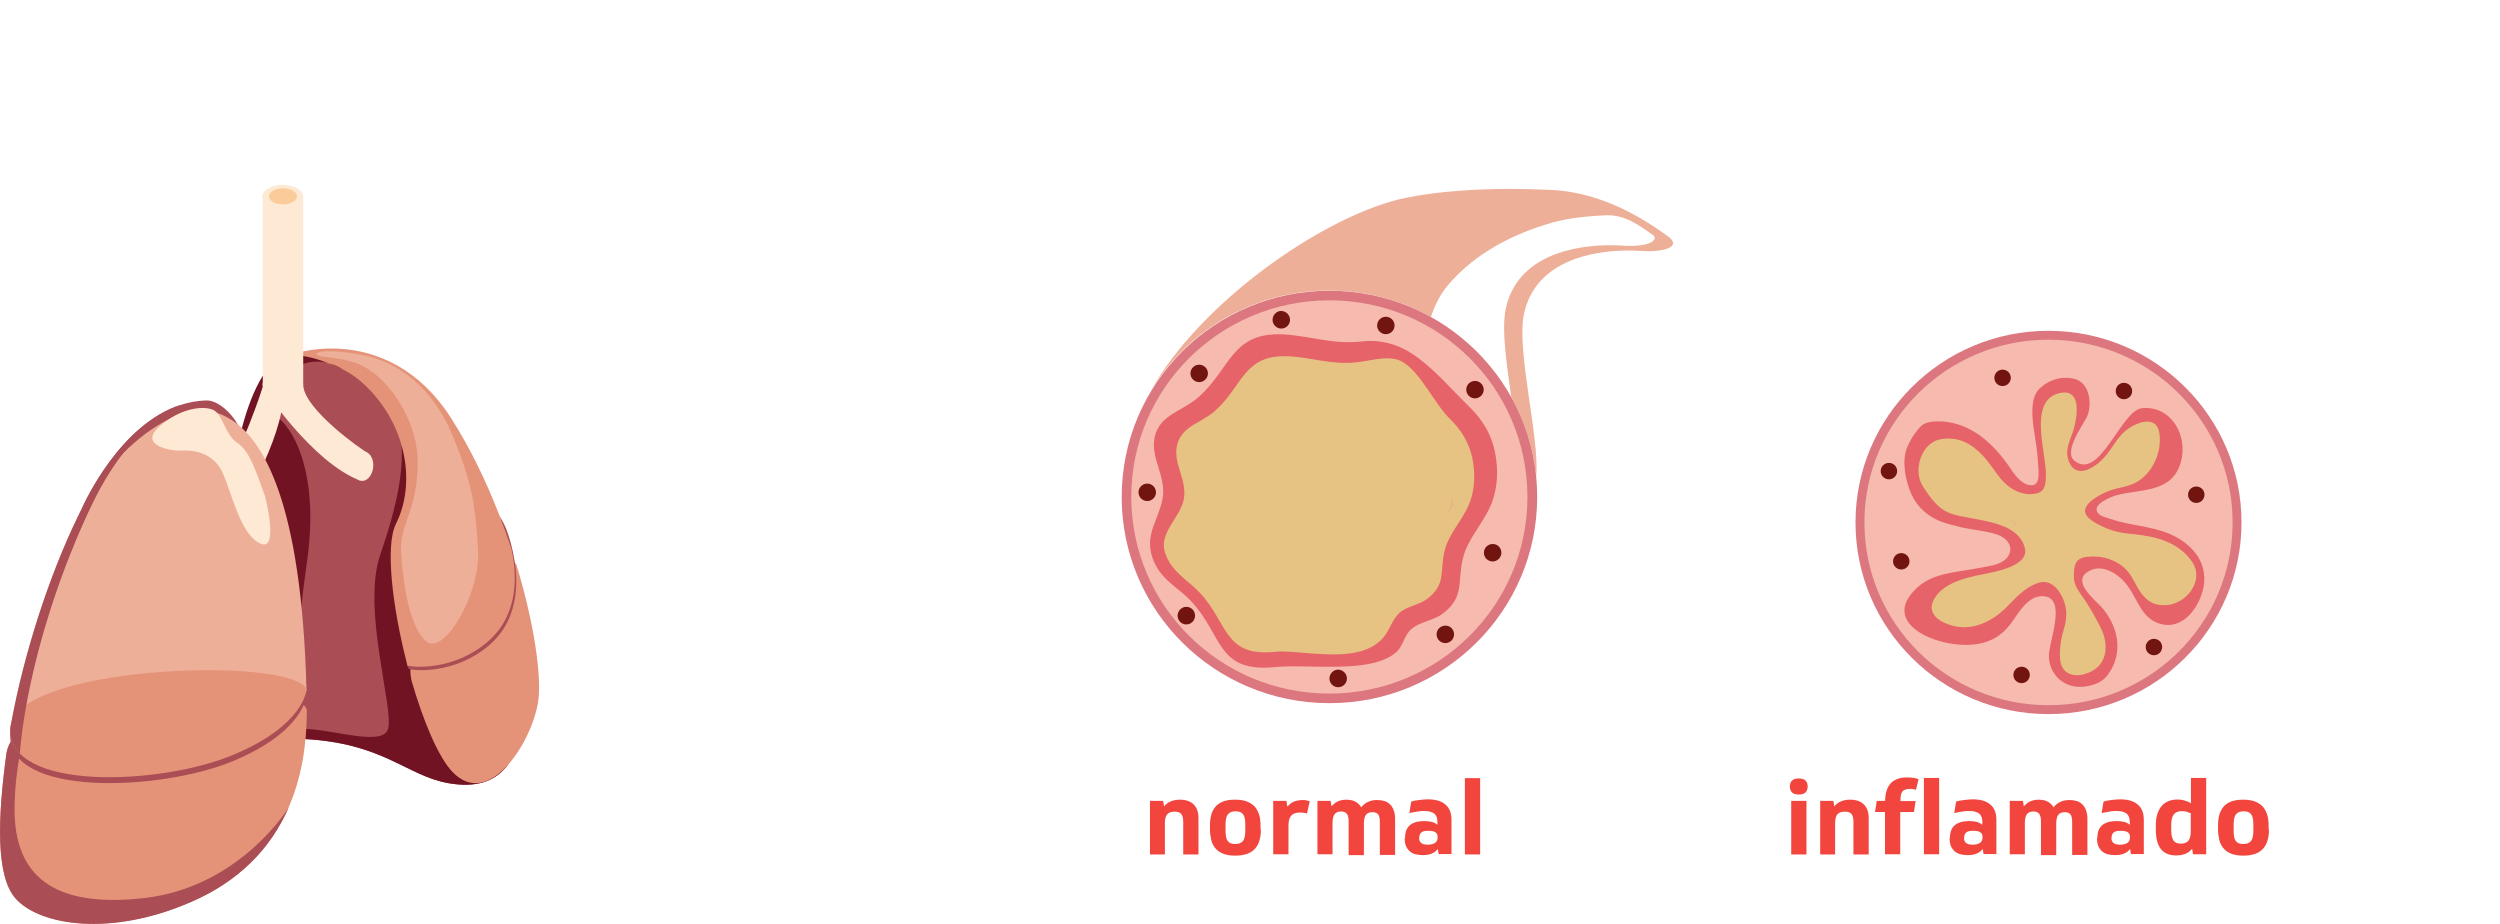 <svg width="230" height="85" viewBox="0 0 230 85" fill="none" xmlns="http://www.w3.org/2000/svg" xmlns:xlink="http://www.w3.org/1999/xlink">
<g clip-path="url(#clip0)">
<path d="M48.16 65.399C47.877 69.571 46.331 72.972 41.206 72.043C37.374 71.35 35.277 68.343 27.849 67.981C27.124 67.95 26.477 67.729 25.91 67.352C22.346 65.053 21.62 56.835 21.399 50.049C21.147 42.177 22.488 37.202 24.806 34.069C27.124 30.952 34.315 32.904 34.315 32.904C38.099 34.904 40.891 38.415 42.956 42.429C47.419 51.104 48.381 62.14 48.16 65.399Z" fill="#AA4D55"/>
<path d="M48.16 65.399C47.876 69.571 46.331 72.972 41.206 72.043C37.374 71.35 35.276 68.343 27.849 67.981C27.123 67.949 26.477 67.729 25.909 67.351C26.461 67.257 26.95 67.178 27.297 67.115C29.552 66.706 35.056 68.847 35.686 67.115C36.317 65.383 33.258 56.063 34.977 51.056C36.696 46.05 37.058 43.31 36.948 40.996C36.948 40.996 39.471 40.965 42.956 42.429C47.419 51.104 48.381 62.14 48.16 65.399Z" fill="#721324"/>
<path d="M23.544 38.509C24.49 36.258 29.915 40.304 28.227 51.813C26.54 63.321 27.896 67.131 27.896 67.131C27.896 67.131 16.842 54.316 23.544 38.509Z" fill="#721324"/>
<path d="M47.482 51.86C47.419 51.828 47.356 51.812 47.277 51.812C47.514 53.875 47.356 56.913 44.833 59.07C42.12 61.385 38.919 61.432 37.831 61.306C37.752 61.479 37.705 61.841 37.847 62.565C38.919 66.297 40.307 69.619 41.616 71.004C44.928 74.499 48.87 68.438 49.501 64.612C49.863 62.455 49.201 57.48 47.482 51.86Z" fill="#E49378"/>
<path d="M44.975 59.385C41.852 62.046 38.083 61.715 37.626 61.542C37.626 61.542 37.5 61.384 37.468 61.164C37.09 58.314 43.098 43.295 46.063 47.672C46.489 48.301 46.867 49.309 47.198 50.82V50.836C47.608 52.71 48.097 56.724 44.975 59.385Z" fill="#AA4D55"/>
<path d="M44.833 59.071C41.711 61.731 37.942 61.401 37.485 61.228L37.469 61.212V61.18V61.165C36.097 55.875 35.419 50.191 36.428 48.192C38.242 44.571 37.485 39.328 33.779 35.628C30.073 31.929 25.626 33.298 25.626 33.298C25.736 32.558 35.529 29.079 41.538 38.525C43.288 41.28 44.755 44.335 45.922 47.357C46.331 48.412 46.71 49.467 47.057 50.506V50.522C47.467 52.395 47.956 56.41 44.833 59.071Z" fill="#E49378"/>
<path d="M31.477 33.943C31.477 33.943 27.503 31.203 24.523 36.792C21.542 42.382 20.47 49.812 20.47 49.812C20.47 49.812 21.305 43.594 22.015 40.382C22.725 37.17 24.16 33.471 26.021 32.825C27.897 32.164 31.477 33.943 31.477 33.943Z" fill="#721324"/>
<path d="M33.416 33.691C35.64 34.809 38.557 38.587 38.431 42.901C38.305 47.215 36.712 48.254 36.901 50.962C37.091 53.686 37.627 57.559 39.188 58.991C40.749 60.424 44.187 54.772 43.982 50.647C43.761 46.522 43.414 44.334 41.601 39.989C39.787 35.643 36.586 33.266 33.322 32.652C30.057 32.038 28.827 32.385 29.206 32.652C29.584 32.951 31.619 32.794 33.416 33.691Z" fill="#EEAF98"/>
<path d="M28.227 65.399C28.227 68.689 27.691 71.665 26.556 74.278C24.9 78.073 21.967 81.064 17.615 82.953C10.171 86.212 3.658 85.126 1.451 82.67C-0.41 80.607 -0.221 75.239 0.599 69.24C0.741 68.595 0.93 68.264 1.104 68.107C1.246 68.548 1.498 68.941 1.829 69.303C4.967 72.594 15.785 71.807 21.399 69.492C25.342 67.855 27.013 66.029 27.707 64.816C28.086 64.895 28.212 65.147 28.227 65.399Z" fill="#E49378"/>
<path d="M26.556 74.295C24.9 78.089 21.967 81.08 17.615 82.969C10.171 86.228 3.658 85.142 1.451 82.686C-0.41 80.624 -0.221 75.255 0.599 69.257C0.741 68.611 0.93 68.281 1.104 68.123C1.246 68.564 1.498 68.957 1.829 69.32C1.545 70.925 1.34 72.689 1.34 74.484C1.34 80.324 4.636 83.646 13.388 82.607C22.14 81.552 26.556 74.295 26.556 74.295Z" fill="#AA4D55"/>
<path d="M19.302 51.167C19.57 57.118 10.266 49.608 7.9 47.609C7.553 47.325 7.364 47.152 7.364 47.152L7.38 47.121L7.427 47.042C7.853 46.066 11.086 39.06 16.621 37.25H16.637C17.362 37.013 18.135 36.872 18.939 36.84C20.39 36.777 22.093 38.887 22.219 39.989C22.503 42.602 19.081 46.365 19.302 51.167Z" fill="#AA4D55"/>
<path d="M27.345 36.148C26.619 36.573 25.437 36.557 24.711 36.148C23.986 35.723 23.97 35.046 24.695 34.621C25.421 34.196 26.604 34.211 27.329 34.621C28.07 35.046 28.07 35.738 27.345 36.148Z" fill="#FEE9D5"/>
<path d="M34.173 43.578C33.873 44.224 33.305 44.428 32.88 44.066C32.454 43.688 32.359 42.87 32.659 42.24C32.958 41.595 33.526 41.39 33.952 41.752C34.362 42.13 34.472 42.949 34.173 43.578Z" fill="#FEE9D5"/>
<path d="M33.794 41.642C33.4 41.484 27.896 37.611 27.896 35.391C27.896 33.172 27.896 18.058 27.896 18.058H24.175V35.627C24.175 35.627 28.669 42.523 33.148 44.224C33.842 42.665 33.794 41.642 33.794 41.642Z" fill="#FEE9D5"/>
<path d="M24.159 35.628C24.159 35.628 22.345 41.484 20.027 44.712C17.709 47.924 21.683 47.593 21.683 47.593C21.683 47.593 26.177 40.146 26.019 36.336C25.877 32.511 24.159 35.628 24.159 35.628Z" fill="#FEE9D5"/>
<path d="M27.345 18.829C26.619 19.254 25.437 19.238 24.711 18.829C23.986 18.404 23.97 17.727 24.695 17.318C25.421 16.893 26.604 16.909 27.329 17.318C28.07 17.727 28.07 18.404 27.345 18.829Z" fill="#FEE9D5"/>
<path d="M26.951 18.593C26.446 18.877 25.626 18.877 25.122 18.593C24.617 18.294 24.617 17.822 25.122 17.539C25.626 17.255 26.446 17.255 26.951 17.539C27.44 17.822 27.456 18.294 26.951 18.593Z" fill="#FBCC9A"/>
<path d="M28.196 63.431C28.196 63.431 28.054 66.721 21.384 69.476C15.77 71.806 4.904 72.594 1.798 69.287C1.214 68.673 0.899 67.918 0.946 67.005V66.989C0.978 66.816 1.009 66.642 1.041 66.469C2.208 60.14 4.478 53.072 7.144 47.561C7.222 47.404 7.301 47.262 7.364 47.105L7.412 47.026C8.452 45.026 9.824 43.2 11.322 41.705C14.019 38.997 17.11 37.391 19.318 37.816C19.87 37.926 20.485 38.131 21.1 38.509C24.206 40.335 27.739 46.16 28.196 63.431Z" fill="#EEAF98"/>
<path d="M28.196 63.982C28.196 63.982 28.038 67.288 21.383 70.043C14.713 72.783 0.693 73.365 0.946 67.556C1.198 61.731 27.044 60.849 28.196 63.982Z" fill="#AA4D55"/>
<path d="M28.196 63.431C28.196 63.431 28.054 66.721 21.383 69.477C14.713 72.248 0.693 72.83 0.946 67.005V66.989C0.962 66.816 0.993 66.643 1.04 66.469C2.775 61.132 27.076 60.408 28.196 63.431Z" fill="#E49378"/>
<path d="M16.605 37.25C15.013 37.99 13.168 39.328 11.322 41.706C10.219 43.122 9.13 44.933 8.09 47.2C8.027 47.342 7.964 47.468 7.9 47.609C2.318 59.968 1.829 69.304 1.829 69.304L1.798 69.288C1.214 68.674 0.899 67.919 0.946 67.005V66.99C0.978 66.817 1.009 66.643 1.041 66.47C2.208 60.141 4.478 53.072 7.144 47.562C7.222 47.405 7.301 47.263 7.364 47.105L7.412 47.027C7.837 46.051 11.07 39.06 16.605 37.25Z" fill="#AA4D55"/>
<path d="M24.38 45.641C23.481 43.184 22.977 41.516 21.825 40.744C20.69 39.973 20.517 38.194 19.665 37.737C18.813 37.296 16.637 37.485 14.666 39.233C12.695 40.98 15.691 41.516 16.763 41.453C17.82 41.39 19.633 41.657 20.469 43.468C21.305 45.278 22.078 49.104 23.907 49.986C25.752 50.883 24.38 45.641 24.38 45.641Z" fill="#FEE9D5"/>
<path d="M49.201 49.152L58.016 41.217L57.559 46.019L65.807 41.028C65.807 41.028 56.282 50.081 56.061 49.813C55.824 49.546 56.518 45.011 56.518 45.011L49.201 49.152Z" fill="white"/>
<path d="M46.867 40.965L51.945 34.179L52.292 37.611L57.37 32.967C57.37 32.967 51.961 40.634 51.756 40.477C51.551 40.319 51.409 37.044 51.409 37.044L46.867 40.965Z" fill="white"/>
<path d="M49.942 54.395L55.02 61.18L55.367 57.748L60.445 62.392C60.445 62.392 55.036 54.725 54.831 54.883C54.626 55.04 54.484 58.315 54.484 58.315L49.942 54.395Z" fill="white"/>
<path fill-rule="evenodd" clip-rule="evenodd" d="M141.328 43.83C141.059 41.217 140.271 38.745 139.041 36.557C138.599 33.455 138.126 30.243 138.536 28.386C139.577 23.537 144.734 22.561 148.14 22.561C148.629 22.561 149.07 22.576 149.465 22.608C149.654 22.623 149.843 22.623 150.032 22.623C151.278 22.623 152.477 22.309 152.177 21.71C150.884 20.766 149.575 19.805 147.935 19.805C147.856 19.805 147.762 19.805 147.667 19.805C146.043 19.9 144.434 20.026 142.857 20.467C139.23 21.49 135.682 23.3 133.206 26.244C132.497 27.079 132.008 28.071 131.645 29.157C128.885 27.614 125.684 26.733 122.278 26.733C115.276 26.733 109.157 30.464 105.83 36.037C110.387 27.756 122.073 19.648 129.406 18.184C132.433 17.585 135.855 17.381 138.946 17.381C140.302 17.381 141.596 17.428 142.778 17.475C146.405 17.664 149.985 19.191 153.47 21.758C154.684 22.639 153.249 23.111 151.72 23.111C151.53 23.111 151.325 23.096 151.136 23.096C150.742 23.064 150.3 23.049 149.812 23.049C146.421 23.049 141.249 24.025 140.208 28.874C139.482 32.306 141.674 40.335 141.328 43.83Z" fill="#EEAF98"/>
<rect x="131.105" y="19.613" width="21.379" height="17.49" fill="url(#pattern0)"/>
<path d="M141.422 45.72C141.422 56.205 132.859 64.691 122.309 64.691C111.743 64.691 103.196 56.19 103.196 45.72C103.196 35.235 111.759 26.749 122.309 26.749C132.859 26.749 141.422 35.235 141.422 45.72Z" fill="#DC777F"/>
<path d="M140.523 45.719C140.523 55.717 132.37 63.809 122.293 63.809C112.232 63.809 104.079 55.717 104.079 45.719C104.079 35.722 112.248 27.63 122.309 27.63C132.37 27.63 140.523 35.722 140.523 45.719Z" fill="#F6BBAE"/>
<path d="M135.225 37.47C133.474 35.77 131.85 33.802 129.863 32.511C128.523 31.629 126.898 31.22 125.306 31.409C122.593 31.724 120.512 30.89 118.051 30.764C113.258 30.527 113.242 33.959 110.198 36.589C108.763 37.832 106.713 38.147 106.24 40.163C105.783 42.083 107.312 43.815 106.965 45.83C106.619 47.798 105.31 49.121 106.003 51.246C106.682 53.308 108.274 53.922 109.567 55.292C112.564 58.488 111.901 61.92 117.342 61.369C118.225 61.275 119.376 61.306 120.606 61.322C123.524 61.385 126.914 61.432 128.491 59.968C129.09 59.417 129.185 58.457 129.831 57.89C130.636 57.181 131.834 57.118 132.686 56.489C134.736 54.962 134.073 53.655 134.562 51.482C135.035 49.325 136.865 47.83 137.448 45.641C137.842 44.177 137.795 42.823 137.511 41.469C137.196 39.958 136.36 38.572 135.225 37.47Z" fill="#E66369"/>
<path d="M133.458 38.604C131.928 37.124 130.84 34.463 129.121 33.345C127.954 32.59 126.22 33.172 124.848 33.33C122.482 33.597 120.685 32.873 118.54 32.779C114.377 32.574 114.361 35.55 111.727 37.848C110.482 38.934 108.7 39.202 108.29 40.965C107.895 42.634 109.22 44.13 108.92 45.893C108.621 47.609 106.571 49.01 107.186 50.852C107.785 52.647 109.267 53.34 110.387 54.536C112.989 57.307 112.579 60.456 117.31 59.968C118.051 59.889 119.06 59.984 120.148 60.078C122.892 60.298 126.204 60.519 127.607 58.173C127.97 57.575 128.207 56.866 128.774 56.363C129.468 55.749 130.509 55.686 131.25 55.135C133.032 53.812 132.464 52.678 132.874 50.789C133.284 48.916 134.877 47.609 135.382 45.72C135.729 44.445 135.681 43.28 135.445 42.099C135.161 40.761 134.436 39.564 133.458 38.604Z" fill="#E6C383"/>
<rect x="97.862" y="21.896" width="45.416" height="47.231" fill="url(#pattern1)"/>
<path d="M112.816 55.04C112.768 54.993 112.721 54.93 112.674 54.883C112.721 54.946 112.784 54.993 112.816 55.04ZM118.398 59.165C117.484 59.165 116.569 59.039 115.702 58.63C114.203 57.937 114.03 57.056 113.51 56.064C114.014 57.056 114.188 57.937 115.702 58.63C116.569 59.039 117.484 59.165 118.398 59.165C119.155 59.165 119.912 59.071 120.637 58.976C120.937 58.929 121.268 58.913 121.631 58.913C122.041 58.913 122.467 58.929 122.908 58.945C123.35 58.96 123.791 58.976 124.201 58.976C124.832 58.976 125.416 58.929 125.841 58.787C127.876 58.094 126.835 56.599 127.734 55.009C128.459 53.718 129.737 53.733 130.557 52.427C131.487 50.931 131.802 49.247 132.906 47.657C133.237 47.184 133.458 46.602 133.6 45.94C133.963 46.365 133.19 47.231 132.906 47.657C131.802 49.247 131.487 50.915 130.557 52.427C129.737 53.733 128.459 53.733 127.734 55.009C126.835 56.599 127.86 58.094 125.841 58.787C125.416 58.929 124.832 58.976 124.201 58.976C123.791 58.976 123.35 58.96 122.908 58.945C122.467 58.929 122.041 58.913 121.631 58.913C121.268 58.913 120.937 58.929 120.637 58.976C119.912 59.071 119.155 59.165 118.398 59.165Z" fill="#E3B489"/>
<rect x="99.755" y="28.319" width="41.253" height="42.319" fill="url(#pattern2)"/>
<path d="M138.126 50.852C138.126 51.293 137.763 51.655 137.322 51.655C136.88 51.655 136.518 51.293 136.518 50.852C136.518 50.411 136.88 50.049 137.322 50.049C137.763 50.034 138.126 50.396 138.126 50.852Z" fill="#721511"/>
<path d="M136.502 35.848C136.502 36.289 136.139 36.651 135.698 36.651C135.256 36.651 134.894 36.289 134.894 35.848C134.894 35.407 135.256 35.045 135.698 35.045C136.139 35.045 136.502 35.407 136.502 35.848Z" fill="#721511"/>
<path d="M128.302 29.945C128.302 30.385 127.939 30.747 127.498 30.747C127.056 30.747 126.693 30.385 126.693 29.945C126.693 29.504 127.056 29.142 127.498 29.142C127.939 29.142 128.302 29.504 128.302 29.945Z" fill="#721511"/>
<path d="M118.683 29.425C118.683 29.866 118.32 30.228 117.878 30.228C117.437 30.228 117.074 29.866 117.074 29.425C117.074 28.984 117.437 28.606 117.878 28.606C118.32 28.622 118.683 28.984 118.683 29.425Z" fill="#721511"/>
<path d="M111.129 34.353C111.129 34.794 110.766 35.156 110.325 35.156C109.883 35.156 109.521 34.794 109.521 34.353C109.521 33.912 109.883 33.55 110.325 33.55C110.766 33.55 111.129 33.912 111.129 34.353Z" fill="#721511"/>
<path d="M106.351 45.294C106.351 45.735 105.988 46.097 105.546 46.097C105.105 46.097 104.742 45.735 104.742 45.294C104.742 44.853 105.105 44.491 105.546 44.491C105.988 44.491 106.351 44.853 106.351 45.294Z" fill="#721511"/>
<path d="M133.774 58.362C133.774 58.803 133.411 59.165 132.969 59.165C132.528 59.165 132.165 58.803 132.165 58.362C132.165 57.921 132.528 57.559 132.969 57.559C133.411 57.543 133.774 57.905 133.774 58.362Z" fill="#721511"/>
<path d="M123.917 62.423C123.917 62.864 123.554 63.226 123.113 63.226C122.671 63.226 122.309 62.864 122.309 62.423C122.309 61.982 122.671 61.605 123.113 61.605C123.554 61.62 123.917 61.982 123.917 62.423Z" fill="#721511"/>
<path d="M109.946 56.646C109.946 57.087 109.584 57.449 109.142 57.449C108.701 57.449 108.338 57.087 108.338 56.646C108.338 56.205 108.701 55.827 109.142 55.827C109.584 55.827 109.946 56.189 109.946 56.646Z" fill="#721511"/>
<path d="M105.798 78.593V73.68H107.012L107.091 74.184C107.438 73.775 107.927 73.57 108.542 73.57C109.094 73.57 109.519 73.712 109.819 74.011C110.119 74.31 110.261 74.72 110.261 75.271V78.608H108.857V75.601C108.857 75.255 108.794 75.019 108.668 74.877C108.542 74.735 108.353 74.672 108.069 74.672C107.753 74.672 107.517 74.751 107.375 74.924C107.233 75.097 107.17 75.365 107.17 75.743V78.608H105.798V78.593Z" fill="#F2453D"/>
<path d="M112.752 76.451C112.752 76.892 112.816 77.191 112.957 77.38C113.099 77.569 113.32 77.648 113.651 77.648C113.967 77.648 114.203 77.553 114.345 77.38C114.487 77.207 114.566 76.892 114.566 76.451V75.837C114.566 75.397 114.503 75.097 114.361 74.909C114.219 74.72 113.998 74.641 113.667 74.641C113.352 74.641 113.115 74.735 112.973 74.909C112.831 75.082 112.752 75.397 112.752 75.837V76.451ZM116.001 76.326C116.001 76.672 115.969 77.002 115.875 77.302C115.796 77.601 115.67 77.837 115.481 78.057C115.307 78.262 115.055 78.435 114.755 78.545C114.456 78.656 114.093 78.719 113.651 78.719C113.178 78.719 112.8 78.656 112.5 78.53C112.2 78.404 111.964 78.23 111.79 78.01C111.617 77.79 111.491 77.538 111.428 77.254C111.365 76.971 111.317 76.656 111.317 76.341V75.948C111.317 75.601 111.349 75.286 111.428 74.987C111.507 74.688 111.633 74.452 111.806 74.231C111.98 74.027 112.232 73.854 112.516 73.743C112.816 73.618 113.178 73.57 113.636 73.57C114.093 73.57 114.471 73.633 114.771 73.759C115.071 73.885 115.307 74.058 115.481 74.263C115.654 74.483 115.78 74.735 115.859 75.019C115.938 75.302 115.969 75.617 115.969 75.948V76.326H116.001Z" fill="#F2453D"/>
<path d="M120.243 74.845C120.18 74.83 120.086 74.798 119.991 74.782C119.881 74.767 119.77 74.751 119.628 74.751C119.408 74.751 119.234 74.782 119.092 74.83C118.95 74.892 118.84 74.971 118.761 75.082C118.682 75.192 118.619 75.318 118.588 75.459C118.556 75.601 118.54 75.774 118.54 75.947V78.592H117.137V73.68H118.351L118.43 74.216C118.493 74.153 118.556 74.09 118.635 74.011C118.714 73.932 118.808 73.869 118.919 73.806C119.029 73.743 119.155 73.696 119.313 73.665C119.471 73.633 119.644 73.602 119.833 73.602C119.959 73.602 120.086 73.602 120.18 73.633C120.275 73.649 120.385 73.68 120.496 73.712L120.243 74.845Z" fill="#F2453D"/>
<path d="M121.205 78.593V73.68H122.419L122.498 74.184C122.561 74.121 122.624 74.043 122.703 73.98C122.782 73.901 122.877 73.838 122.987 73.775C123.097 73.712 123.224 73.665 123.35 73.633C123.492 73.602 123.649 73.57 123.839 73.57C123.965 73.57 124.091 73.586 124.233 73.602C124.359 73.618 124.501 73.649 124.611 73.712C124.737 73.759 124.848 73.838 124.958 73.932C125.069 74.027 125.163 74.137 125.226 74.279C125.4 74.058 125.605 73.885 125.857 73.775C126.109 73.649 126.393 73.602 126.709 73.602C126.945 73.602 127.166 73.633 127.371 73.696C127.576 73.759 127.749 73.869 127.891 74.011C128.033 74.153 128.144 74.326 128.223 74.546C128.301 74.767 128.349 75.019 128.349 75.318V78.656H126.945V75.648C126.945 75.302 126.898 75.066 126.788 74.924C126.677 74.783 126.504 74.72 126.267 74.72C126.157 74.72 126.046 74.735 125.952 74.767C125.857 74.798 125.778 74.846 125.699 74.924C125.636 75.003 125.573 75.097 125.542 75.239C125.51 75.365 125.479 75.538 125.479 75.727V78.671H124.075V75.57C124.075 75.223 124.012 74.987 123.902 74.861C123.791 74.72 123.618 74.657 123.381 74.657C123.113 74.657 122.908 74.735 122.782 74.909C122.656 75.082 122.593 75.349 122.593 75.727V78.593H121.205Z" fill="#F2453D"/>
<path d="M129.264 77.081C129.264 76.798 129.311 76.546 129.39 76.357C129.469 76.168 129.595 76.011 129.753 75.885C129.911 75.759 130.1 75.68 130.305 75.617C130.526 75.57 130.762 75.538 131.03 75.538C131.298 75.538 131.535 75.57 131.74 75.617C131.945 75.68 132.102 75.759 132.244 75.885V75.633C132.244 75.271 132.15 75.003 131.945 74.846C131.74 74.688 131.44 74.61 131.014 74.61C130.825 74.61 130.62 74.625 130.415 74.657C130.21 74.688 129.958 74.736 129.658 74.799L129.832 73.744C130.037 73.681 130.273 73.633 130.557 73.602C130.841 73.571 131.109 73.539 131.346 73.539C132.071 73.539 132.623 73.697 132.986 74.027C133.364 74.342 133.538 74.814 133.538 75.428V78.577H132.355L132.276 78.105C132.118 78.309 131.929 78.451 131.677 78.546C131.44 78.64 131.156 78.671 130.872 78.671C130.636 78.671 130.431 78.64 130.226 78.593C130.021 78.546 129.847 78.451 129.706 78.325C129.564 78.199 129.437 78.042 129.359 77.853C129.28 77.664 129.232 77.412 129.232 77.129V77.081H129.264ZM130.557 77.097C130.557 77.302 130.62 77.444 130.746 77.554C130.872 77.664 131.077 77.711 131.361 77.711C131.661 77.711 131.882 77.648 132.039 77.538C132.181 77.428 132.26 77.27 132.26 77.066V76.987C132.26 76.609 131.992 76.436 131.472 76.436H131.314C130.825 76.436 130.573 76.641 130.573 77.05V77.097H130.557Z" fill="#F2453D"/>
<path d="M136.171 71.587H134.768V78.609H136.171V71.587Z" fill="#F2453D"/>
<path d="M164.792 73.681H166.196V78.608H164.792V73.681ZM165.486 73.098C165.186 73.098 164.981 73.035 164.855 72.893C164.729 72.767 164.666 72.579 164.666 72.358C164.666 72.138 164.729 71.965 164.855 71.823C164.981 71.697 165.186 71.618 165.486 71.618C165.786 71.618 165.991 71.681 166.117 71.823C166.243 71.949 166.306 72.138 166.306 72.358C166.306 72.579 166.243 72.752 166.117 72.893C165.991 73.019 165.786 73.098 165.486 73.098Z" fill="#F2453D"/>
<path d="M167.458 78.593V73.68H168.672L168.751 74.184C169.098 73.775 169.587 73.57 170.202 73.57C170.754 73.57 171.18 73.712 171.479 74.011C171.779 74.31 171.921 74.72 171.921 75.271V78.608H170.517V75.601C170.517 75.255 170.454 75.019 170.328 74.877C170.202 74.735 170.013 74.672 169.729 74.672C169.413 74.672 169.177 74.751 169.035 74.924C168.893 75.097 168.83 75.365 168.83 75.743V78.608H167.458V78.593Z" fill="#F2453D"/>
<path d="M178.402 78.592H176.998V71.571H178.402V78.592ZM176.241 73.68L176.084 74.704H174.822V78.592H173.419V74.704H172.504L172.662 73.68H173.434C173.434 73.365 173.466 73.082 173.545 72.814C173.624 72.547 173.734 72.326 173.892 72.122C174.049 71.933 174.27 71.775 174.522 71.681C174.775 71.571 175.09 71.523 175.469 71.523C175.705 71.523 175.91 71.539 176.084 71.571C176.257 71.602 176.399 71.649 176.509 71.681L176.273 72.657C176.162 72.626 176.068 72.61 175.973 72.594C175.879 72.578 175.784 72.578 175.689 72.578C175.5 72.578 175.358 72.61 175.248 72.657C175.137 72.704 175.043 72.767 174.996 72.862C174.932 72.956 174.885 73.066 174.869 73.208C174.854 73.35 174.838 73.507 174.838 73.696H176.241V73.68Z" fill="#F2453D"/>
<path d="M179.396 77.081C179.396 76.798 179.443 76.546 179.522 76.357C179.601 76.168 179.727 76.011 179.885 75.885C180.042 75.759 180.232 75.68 180.437 75.617C180.657 75.57 180.894 75.538 181.162 75.538C181.43 75.538 181.667 75.57 181.872 75.617C182.077 75.68 182.234 75.759 182.376 75.885V75.633C182.376 75.271 182.282 75.003 182.077 74.846C181.872 74.688 181.572 74.61 181.146 74.61C180.957 74.61 180.752 74.625 180.547 74.657C180.342 74.688 180.09 74.736 179.79 74.799L179.964 73.744C180.169 73.681 180.405 73.633 180.689 73.602C180.973 73.571 181.241 73.539 181.477 73.539C182.203 73.539 182.755 73.697 183.117 74.027C183.496 74.342 183.669 74.814 183.669 75.428V78.577H182.487L182.408 78.105C182.25 78.309 182.061 78.451 181.809 78.546C181.572 78.64 181.288 78.671 181.004 78.671C180.768 78.671 180.563 78.64 180.358 78.593C180.153 78.546 179.979 78.451 179.837 78.325C179.695 78.199 179.569 78.042 179.49 77.853C179.412 77.664 179.364 77.412 179.364 77.129V77.081H179.396ZM180.689 77.097C180.689 77.302 180.752 77.444 180.878 77.554C181.004 77.664 181.209 77.711 181.493 77.711C181.793 77.711 182.014 77.648 182.171 77.538C182.313 77.428 182.392 77.27 182.392 77.066V76.987C182.392 76.609 182.124 76.436 181.604 76.436H181.446C180.957 76.436 180.705 76.641 180.705 77.05V77.097H180.689Z" fill="#F2453D"/>
<path d="M184.898 78.593V73.68H186.113L186.192 74.184C186.255 74.121 186.318 74.043 186.397 73.98C186.475 73.901 186.57 73.838 186.68 73.775C186.791 73.712 186.917 73.665 187.043 73.633C187.185 73.602 187.343 73.57 187.532 73.57C187.658 73.57 187.784 73.586 187.926 73.602C188.052 73.618 188.194 73.649 188.305 73.712C188.431 73.759 188.541 73.838 188.652 73.932C188.762 74.027 188.857 74.137 188.92 74.279C189.093 74.058 189.298 73.885 189.55 73.775C189.803 73.649 190.087 73.602 190.402 73.602C190.639 73.602 190.859 73.633 191.064 73.696C191.269 73.759 191.443 73.869 191.585 74.011C191.727 74.153 191.837 74.326 191.916 74.546C191.995 74.767 192.042 75.019 192.042 75.318V78.656H190.639V75.648C190.639 75.302 190.591 75.066 190.481 74.924C190.37 74.783 190.197 74.72 189.96 74.72C189.85 74.72 189.74 74.735 189.645 74.767C189.55 74.798 189.472 74.846 189.393 74.924C189.33 75.003 189.267 75.097 189.235 75.239C189.204 75.365 189.172 75.538 189.172 75.727V78.671H187.769V75.57C187.769 75.223 187.705 74.987 187.595 74.861C187.485 74.72 187.311 74.657 187.075 74.657C186.807 74.657 186.602 74.735 186.475 74.909C186.349 75.082 186.286 75.349 186.286 75.727V78.593H184.898Z" fill="#F2453D"/>
<path d="M192.957 77.081C192.957 76.798 193.005 76.546 193.083 76.357C193.162 76.168 193.288 76.011 193.446 75.885C193.604 75.759 193.793 75.68 193.998 75.617C194.219 75.57 194.455 75.538 194.724 75.538C194.992 75.538 195.228 75.57 195.433 75.617C195.638 75.68 195.796 75.759 195.938 75.885V75.633C195.938 75.271 195.843 75.003 195.638 74.846C195.433 74.688 195.134 74.61 194.708 74.61C194.519 74.61 194.314 74.625 194.109 74.657C193.903 74.688 193.651 74.736 193.352 74.799L193.525 73.744C193.73 73.681 193.967 73.633 194.25 73.602C194.534 73.571 194.802 73.539 195.039 73.539C195.764 73.539 196.316 73.697 196.679 74.027C197.057 74.342 197.231 74.814 197.231 75.428V78.577H196.048L195.969 78.105C195.812 78.309 195.622 78.451 195.37 78.546C195.134 78.64 194.85 78.671 194.566 78.671C194.329 78.671 194.124 78.64 193.919 78.593C193.714 78.546 193.541 78.451 193.399 78.325C193.257 78.199 193.131 78.042 193.052 77.853C192.973 77.664 192.926 77.412 192.926 77.129V77.081H192.957ZM194.25 77.097C194.25 77.302 194.314 77.444 194.44 77.554C194.566 77.664 194.771 77.711 195.055 77.711C195.354 77.711 195.575 77.648 195.733 77.538C195.875 77.428 195.954 77.27 195.954 77.066V76.987C195.954 76.609 195.685 76.436 195.165 76.436H195.007C194.519 76.436 194.266 76.641 194.266 77.05V77.097H194.25Z" fill="#F2453D"/>
<path d="M198.334 75.978C198.334 75.569 198.381 75.207 198.476 74.892C198.571 74.593 198.712 74.341 198.886 74.136C199.059 73.932 199.28 73.79 199.517 73.696C199.769 73.601 200.037 73.554 200.337 73.554C200.573 73.554 200.794 73.585 200.999 73.648C201.204 73.711 201.393 73.79 201.567 73.9V71.57H202.97V78.592H201.756L201.677 78.088C201.614 78.151 201.551 78.23 201.472 78.293C201.393 78.372 201.299 78.435 201.173 78.498C201.062 78.561 200.92 78.608 200.763 78.639C200.605 78.671 200.431 78.702 200.211 78.702C199.596 78.702 199.122 78.513 198.807 78.12C198.492 77.726 198.334 77.112 198.334 76.278V75.978ZM199.753 76.309C199.753 76.781 199.816 77.112 199.958 77.317C200.084 77.521 200.321 77.616 200.652 77.616C200.968 77.616 201.188 77.521 201.33 77.348C201.472 77.175 201.551 76.892 201.551 76.482V74.829C201.409 74.766 201.267 74.703 201.141 74.672C201.015 74.64 200.873 74.625 200.731 74.625C200.384 74.625 200.147 74.719 199.99 74.924C199.832 75.128 199.753 75.443 199.753 75.884V76.309Z" fill="#F2453D"/>
<path d="M205.495 76.451C205.495 76.892 205.558 77.191 205.7 77.38C205.842 77.569 206.062 77.648 206.393 77.648C206.709 77.648 206.945 77.553 207.087 77.38C207.229 77.207 207.308 76.892 207.308 76.451V75.837C207.308 75.397 207.245 75.097 207.103 74.909C206.961 74.72 206.74 74.641 206.409 74.641C206.094 74.641 205.857 74.735 205.715 74.909C205.573 75.082 205.495 75.397 205.495 75.837V76.451ZM208.743 76.326C208.743 76.672 208.712 77.002 208.617 77.302C208.538 77.601 208.412 77.837 208.223 78.057C208.049 78.262 207.797 78.435 207.497 78.545C207.198 78.656 206.835 78.719 206.393 78.719C205.92 78.719 205.542 78.656 205.242 78.53C204.943 78.404 204.706 78.23 204.533 78.01C204.359 77.79 204.233 77.538 204.17 77.254C204.107 76.971 204.06 76.656 204.06 76.341V75.948C204.06 75.601 204.091 75.286 204.17 74.987C204.249 74.704 204.375 74.452 204.548 74.231C204.722 74.027 204.974 73.854 205.258 73.743C205.542 73.633 205.92 73.57 206.378 73.57C206.835 73.57 207.214 73.633 207.513 73.759C207.813 73.885 208.049 74.058 208.223 74.263C208.396 74.483 208.522 74.735 208.601 75.019C208.68 75.302 208.712 75.617 208.712 75.948V76.326H208.743Z" fill="#F2453D"/>
<rect x="161.445" y="-0.02" width="68.882" height="68.39" fill="url(#pattern3)"/>
<rect x="197.159" y="24.219" width="19.699" height="16.183" fill="url(#pattern4)"/>
<path d="M206.219 48.066C206.219 57.795 198.271 65.698 188.463 65.698C178.654 65.698 170.706 57.811 170.706 48.066C170.706 38.336 178.654 30.433 188.463 30.433C198.271 30.448 206.219 38.336 206.219 48.066Z" fill="#DC777F"/>
<path d="M205.4 48.065C205.4 57.354 197.814 64.879 188.463 64.879C179.112 64.879 171.526 57.354 171.526 48.065C171.526 38.776 179.112 31.251 188.463 31.251C197.814 31.267 205.4 38.792 205.4 48.065Z" fill="#F6BBAE"/>
<path d="M196.158 35.974C196.158 36.384 195.827 36.73 195.401 36.73C194.991 36.73 194.645 36.4 194.645 35.974C194.645 35.565 194.976 35.219 195.401 35.219C195.811 35.219 196.158 35.549 196.158 35.974Z" fill="#721511"/>
<path d="M202.814 45.516C202.814 45.925 202.483 46.271 202.057 46.271C201.647 46.271 201.3 45.941 201.3 45.516C201.3 45.106 201.631 44.76 202.057 44.76C202.483 44.76 202.814 45.09 202.814 45.516Z" fill="#721511"/>
<path d="M198.918 59.527C198.918 59.937 198.587 60.283 198.161 60.283C197.751 60.283 197.404 59.952 197.404 59.527C197.404 59.118 197.735 58.772 198.161 58.772C198.587 58.772 198.918 59.102 198.918 59.527Z" fill="#721511"/>
<path d="M186.744 62.093C186.744 62.502 186.413 62.848 185.987 62.848C185.577 62.848 185.23 62.518 185.23 62.093C185.23 61.683 185.562 61.337 185.987 61.337C186.413 61.337 186.744 61.683 186.744 62.093Z" fill="#721511"/>
<path d="M175.674 51.639C175.674 52.049 175.343 52.395 174.917 52.395C174.507 52.395 174.16 52.065 174.16 51.639C174.16 51.23 174.491 50.884 174.917 50.884C175.343 50.884 175.674 51.23 175.674 51.639Z" fill="#721511"/>
<path d="M184.993 34.763C184.993 35.172 184.662 35.518 184.236 35.518C183.826 35.518 183.479 35.188 183.479 34.763C183.479 34.353 183.811 34.007 184.236 34.007C184.662 34.007 184.993 34.337 184.993 34.763Z" fill="#721511"/>
<path d="M174.538 43.343C174.538 43.752 174.207 44.098 173.781 44.098C173.371 44.098 173.024 43.768 173.024 43.343C173.024 42.933 173.356 42.587 173.781 42.587C174.207 42.587 174.538 42.917 174.538 43.343Z" fill="#721511"/>
<path d="M191.553 35.235C191.364 35.062 191.127 34.92 190.859 34.857C189.677 34.558 188.415 34.951 187.563 35.833C186.759 36.699 186.964 38.383 187.106 39.454C187.264 40.509 187.453 41.564 187.5 42.618C187.532 43.39 187.832 44.98 186.523 44.586C185.703 44.334 185.135 43.327 184.662 42.666C183.337 40.839 181.587 39.218 179.284 38.84C178.732 38.745 178.023 38.73 177.471 38.84C176.903 38.95 176.635 39.265 176.288 39.722C175.941 40.178 175.626 40.698 175.421 41.249C174.948 42.524 175.326 44.334 175.878 45.531C176.446 46.728 177.455 47.593 178.701 48.034C179.253 48.223 179.852 48.365 180.42 48.507C181.508 48.758 182.643 48.822 183.716 49.168C184.551 49.435 185.308 50.238 184.772 51.136C184.236 52.033 182.848 52.08 181.965 52.269C180.104 52.647 177.928 52.679 176.446 54.001C172.582 57.465 178.701 59.858 182.044 59.228C183.29 58.992 184.189 58.425 184.946 57.433C185.687 56.457 186.538 54.757 188.005 54.851C190.229 54.993 188.447 59.134 188.494 60.393C188.557 62.188 190.039 63.4 191.79 63.164C192.61 63.054 193.367 62.802 193.887 62.125C195.433 60.094 194.881 57.528 193.272 55.78C192.689 55.15 190.749 53.623 191.947 52.694C193.288 51.671 194.991 52.82 195.795 53.97C196.631 55.135 197.025 56.772 198.523 57.323C200.4 58.016 201.803 56.536 202.434 54.993C203.507 52.364 202.103 50.207 199.643 49.136C197.893 48.381 195.984 48.365 194.187 47.751C193.856 47.641 193.272 47.515 193.036 47.231C192.357 46.413 194.218 45.704 194.723 45.562C197.025 44.949 199.816 45.374 200.636 42.524C201.33 40.131 199.785 37.297 197.073 37.549C195.133 37.738 193.193 44.256 190.859 42.398C189.819 41.579 191.553 39.218 191.947 38.446C192.421 37.549 192.357 35.99 191.553 35.235Z" fill="#E66369"/>
<path d="M190.97 36.935C190.797 36.337 190.371 35.959 189.488 36.163C186.476 36.84 188.337 41.847 188.226 43.831C188.195 44.555 188.163 45.185 187.375 45.389C186.665 45.578 185.829 45.389 185.214 45.027C184.347 44.523 183.842 43.783 183.275 42.98C182.123 41.359 180.673 40.052 178.575 40.398C176.777 40.698 175.957 43.248 176.888 44.712C177.377 45.484 178.055 46.476 178.843 46.948C179.726 47.467 180.736 47.53 181.698 47.735C183.353 48.066 185.892 48.475 186.302 50.506C186.586 51.891 184.158 52.474 183.18 52.679C181.429 53.041 178.891 53.403 177.929 55.135C177.014 56.788 179.222 57.638 180.499 57.701C182.202 57.779 183.748 56.803 184.883 55.575C185.64 54.773 186.602 53.828 187.722 53.576C188.936 53.308 189.803 54.725 190.024 55.796C190.197 56.63 190.04 57.355 189.803 58.142C189.567 58.96 189.44 59.999 189.551 60.818C189.724 61.936 190.67 62.314 191.727 62.03C193.903 61.464 194.124 59.37 193.209 57.638C192.784 56.819 192.342 56.016 191.822 55.229C191.333 54.473 190.797 53.97 190.797 53.041C190.797 52.049 190.875 51.356 191.995 51.23C193.351 51.073 194.739 51.466 195.685 52.49C196.269 53.119 196.521 54.017 197.089 54.694C197.72 55.45 198.287 55.717 199.296 55.67C201.142 55.575 202.86 53.403 201.662 51.671C200.432 49.892 198.382 49.357 196.379 49.152C195.37 49.058 194.455 48.932 193.509 48.475C192.989 48.239 191.774 47.672 191.822 46.964C191.885 46.114 193.509 45.326 194.187 45.106C195.023 44.822 195.811 44.791 196.6 44.334C198.066 43.5 198.902 41.564 198.666 39.895C198.398 37.895 196.064 39.029 195.212 39.942C194.518 40.698 194.077 41.658 193.32 42.367C192.626 43.028 191.207 43.925 190.497 42.776C189.977 41.91 190.182 41.091 190.529 40.21C190.844 39.47 191.238 37.911 190.97 36.935Z" fill="#E6C383"/>
<rect x="169.393" y="25.675" width="39.361" height="40.052" fill="url(#pattern5)"/>
<path d="M186.933 50.742C186.933 50.223 186.665 49.593 186.034 48.806C185.718 48.412 185.167 48.145 184.898 47.751C185.293 48.019 185.671 48.365 186.034 48.806C186.665 49.593 186.933 50.223 186.933 50.742ZM195.086 51.325C194.754 51.262 194.376 51.073 194.076 51.01C194.455 51.089 194.786 51.199 195.086 51.325C195.07 51.325 195.086 51.325 195.086 51.325ZM190.165 52.789C190.165 52.632 190.181 52.474 190.213 52.317C190.402 51.309 191.348 50.916 192.405 50.852C191.459 50.9 190.402 51.262 190.213 52.317C190.181 52.474 190.165 52.632 190.165 52.789Z" fill="#E3B489"/>
<rect x="173.178" y="40.788" width="28.007" height="27.205" fill="url(#pattern6)"/>
</g>
<defs>
<pattern id="pattern0" patternContentUnits="objectBoundingBox" width="1" height="1">
<use xlink:href="#image0"/>
</pattern>
<pattern id="pattern1" patternContentUnits="objectBoundingBox" width="1" height="1">
<use xlink:href="#image1"/>
</pattern>
<pattern id="pattern2" patternContentUnits="objectBoundingBox" width="1" height="1">
<use xlink:href="#image1"/>
</pattern>
<pattern id="pattern3" patternContentUnits="objectBoundingBox" width="1" height="1">
<use xlink:href="#image1"/>
</pattern>
<pattern id="pattern4" patternContentUnits="objectBoundingBox" width="1" height="1">
<use xlink:href="#image2"/>
</pattern>
<pattern id="pattern5" patternContentUnits="objectBoundingBox" width="1" height="1">
<use xlink:href="#image1"/>
</pattern>
<pattern id="pattern6" patternContentUnits="objectBoundingBox" width="1" height="1">
<use xlink:href="#image1"/>
</pattern>
<clipPath id="clip0">
<rect width="230" height="85" fill="white"/>
</clipPath>
</defs>
</svg>
